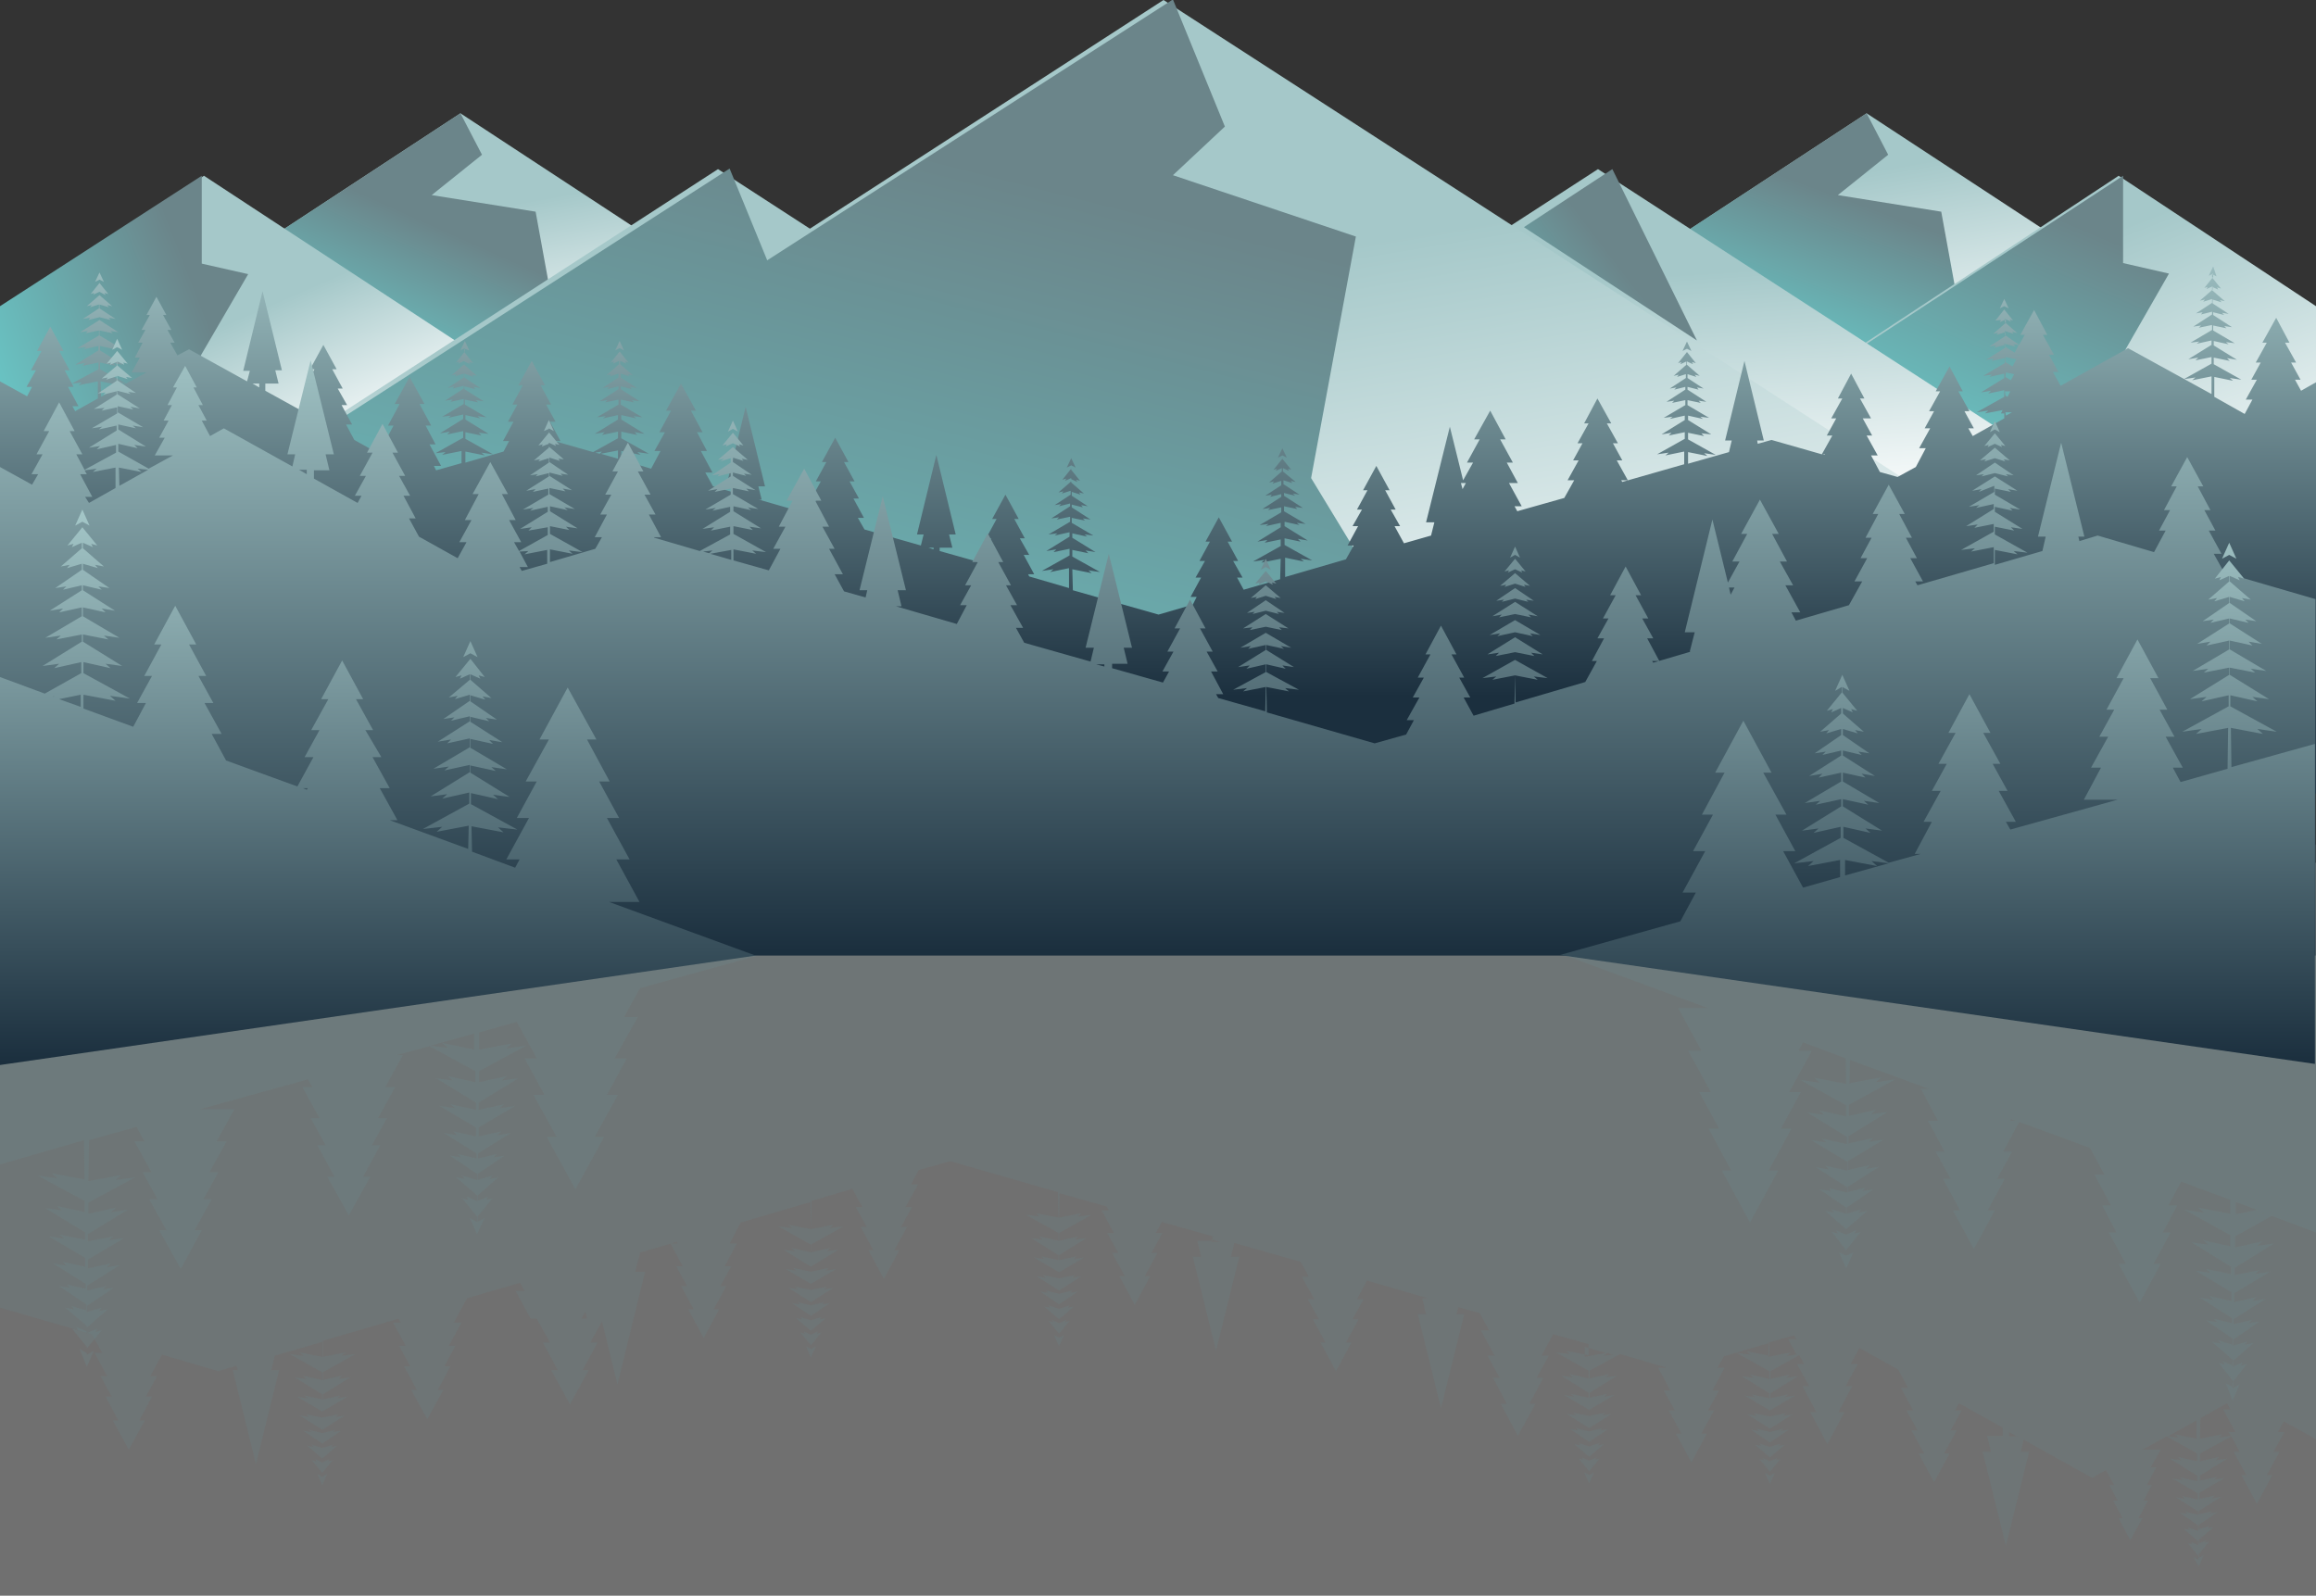 <svg xmlns="http://www.w3.org/2000/svg" width="419" height="288.7" overflow="visible"><rect width="100%" height="100%" fill="#333333" stroke="none"/><style>.st2{opacity:.3;fill:#6b858a;enable-background:new}</style><path id="RectÃ¡ngulo_91_1_" opacity=".3" fill="#fff" d="M0 156.1h419v132.6H0z"/><path id="UniÃ³n_216_1_" d="M396.8 281.7l.9.5v-.7l-1.9-2.3.8.2-.2-.4 1.3.6v-.7l-2.7-2.3 1.1.2-.3-.4 1.9.6v-1l-3.4-2.3 1.4.2-.4-.4 2.4.6v-.6l-4.1-2.6 1.7.3-.5-.5 2.8.6v-1.1l-4.6-2.7 1.9.3-.6-.5 3.2.7v-1l-5-3.1 2.1.3-.6-.6 3.5.8V263l-5.5-3.1-4.4 2.4h3.3l-1.8 3.2h1l-1.7 3.2h.9l-1.5 2.8h.8l-1.7 3.2h.7l-2.2 4-2.1-4h.7l-1.7-3.2h.8l-1.5-2.8h.9L381 266l-2.5 1.4-12.4-6.9-.5 2.2h1.5l-4.2 17-4.2-17h1.5l-.7-2.9h2.8v-1.5l-7.9-4.4-.7 1.3h1.2l-2 3.6h1.1l-2.3 4.2h1l-2.8 5.2-2.8-5.2h1l-2.3-4.2h1.1l-2-3.6h1.2l-2.2-4.1h1.3l-1.8-3.3-7-3.9-1.6 2.9h1.3l-2.2 4h1.2l-2.5 4.7h1.1l-3.1 5.8-3.1-5.8h1.1l-2.5-4.7h1.2l-2.2-4h1.3l-.9-1.6-5.2 2.9v1.4l3.5-.8-.6.6 2.1-.3-5 3.1v.9l3.2-.7-.6.5 1.9-.3-4.6 2.7v1.1l2.9-.6-.5.5 1.7-.3-4.1 2.6v.6l2.4-.6-.4.4 1.4-.2-3.4 2.3v.8l1.9-.6-.3.4 1.1-.2-2.7 2.3v.7l1.3-.6-.2.4.8-.2-1.9 2.3v.7l.9-.5-.9 2-.9-2 .9.5v-.7l-1.9-2.3.8.2-.2-.4 1.3.6v-.7l-2.7-2.3 1.1.2-.3-.4 1.9.6v-.8l-3.4-2.3 1.4.2-.4-.4 2.4.6v-.6l-4.1-2.6 1.7.3-.5-.5 2.9.6v-1.1l-4.6-2.7 1.9.3-.6-.5 3.2.7v-.9l-5-3.1 2.1.3-.6-.6 3.5.8v-1.4l-5.9-3.3 2.5.3-.7-.6 4.1.8V243l-8.2 2.4-1.2 2.1h1.3l-2.2 4.1h1.2l-2 3.6h1.1l-2.3 4.2h1l-2.8 5.2-2.8-5.2h1l-2.3-4.2h1.1l-2-3.6h1.2l-2.2-4.1h1.3v-.1l-8.2-2.4-5.5 3v1.4l3.5-.8-.6.6 2.1-.3-5 3.1v.9l3.2-.7-.6.5 1.9-.3-4.6 2.7v1.1l2.9-.6-.5.5 1.7-.3-4.1 2.6v.6l2.4-.6-.4.4 1.4-.2-3.4 2.3v.8l1.9-.6-.3.4 1.1-.2-2.7 2.3v.7l1.3-.6-.2.4.8-.2-1.9 2.3v.7l.9-.5-.9 2-.9-2 .9.5v-.7l-1.9-2.3.8.2-.2-.4 1.3.6v-.7l-2.7-2.3 1.1.2-.3-.4 1.9.6v-.8l-3.4-2.3 1.4.2-.4-.4 2.4.6v-.6l-4.1-2.6 1.7.3-.5-.5 2.9.6v-1.1l-4.6-2.7 1.9.3-.6-.5 3.2.7v-.9l-5-3.1 2.1.3-.6-.6 3.5.8V248l-5.9-3.3 2.5.3-.7-.6 4.1.8v-2l-6.4-1.8-2.1 3.9h1.3l-2.2 4h1.2l-2.5 4.7h1.1l-3.2 5.8-3.1-5.8h1.1l-2.5-4.7h1.2l-2.2-4h1.3l-2.5-4.6h1.5l-1.7-3.1-3.9-1.1-.3 1.3h1.4l-4.2 17-4.2-17h1.5l-.7-2.9h1l-11-3.2-1.8 3.4h1.2l-2 3.6h1.1l-2.3 4.2h1l-2.8 5.2-2.8-5.2h.9l-2.3-4.2h1.1l-2-3.6h1.2l-2.3-4.1h1.3l-1.5-2.7-12-3.4-.6 2.5h1.5l-4.2 17-4.2-17h1.5l-.7-2.9h2.8v-.8l-9.2-2.6-1.1 2h1.2l-2 3.6h1.1l-2.3 4.2h1l-2.8 5.2-2.8-5.2h1l-2.3-4.2h1.1l-2-3.6h1.2l-2.2-4.1h1.3l-.4-.7-8.5-2.4-.1 4.4 4.1-.8-.7.6 2.5-.3-5.9 3.3v1.4l3.5-.8-.6.6 2.1-.3-5 3.1v.9l3.2-.7-.5.5 1.9-.3-4.6 2.7v1.1l2.9-.6-.5.5 1.7-.3-4.1 2.6v.6l2.4-.6-.4.4 1.4-.2-3.4 2.3v.8l1.9-.6-.3.4 1.1-.2-2.7 2.3v.7l1.3-.6-.2.4.8-.2-1.9 2.3v.7l.9-.4-.9 2-.9-2 .9.4v-.7l-1.9-2.3.8.2-.2-.4 1.3.6v-.7l-2.7-2.3 1.1.2-.3-.4 1.9.6v-.8l-3.4-2.3 1.4.2-.4-.4 2.4.6v-.6l-4.1-2.6 1.7.3-.5-.5 2.9.6v-1.1l-4.6-2.7 1.9.3-.6-.5 3.2.7v-.9l-5-3.1 2.1.3-.6-.6 3.5.8v-1.4l-5.9-3.3 2.5.3-.7-.6 4.1.8-.1-4.6-19.5-5.6-5.7 1.6-1.4 2.6h1.3l-2.3 4.1h1.2l-2 3.6h1.1l-2.3 4.2h.9l-2.8 5.2-2.8-5.2h.9l-2.3-4.2h1.1l-2-3.6h1.2l-1.8-3.3-7.4 2.2-.1 5.1 4.1-.8-.7.6 2.5-.3-5.9 3.3v1.4l3.5-.8-.6.6 2.1-.3-5 3.1v.9l3.2-.7-.5.5 1.9-.3-4.6 2.7v1.1l2.9-.6-.5.5 1.7-.3-4.1 2.6v.6l2.4-.6-.4.4 1.4-.2-3.4 2.3v.8l1.9-.6-.3.4 1.1-.2-2.7 2.3v.7l1.3-.6-.2.4.8-.2-1.9 2.3v.7l.9-.5-.9 2-.9-2 .9.5v-.7l-1.9-2.3.8.2-.2-.4 1.3.6v-.7l-2.7-2.3 1.1.2-.3-.4 1.9.6v-.8l-3.4-2.3 1.4.2-.4-.4 2.4.6v-.6l-4.1-2.6 1.7.3-.5-.5 2.9.6v-1.1l-4.6-2.7 1.9.3-.5-.5 3.2.7v-.9l-5-3.1 2.1.3-.6-.6 3.5.8v-1.4l-5.9-3.3 2.5.3-.7-.6 4.1.8-.1-4.9-12.6 3.7-2 3.8h1.3l-2.2 4.1h1.2l-2 3.6h1.1l-2.3 4.2h1l-2.8 5.2-2.8-5.2h1l-2.3-4.2h1.1l-2-3.6h1.2l-2.2-4.1h1.3l-.2-.3-6.8 2h.2l-.9 3.4h1.8l-5 20.4-2.8-11.4-2.1 3.8h1.3l-2.7 5h1.1l-3.4 6.2-3.4-6.2h1.2l-2.7-5h1.3l-2.4-4.3H96l-2.7-5h1.6l-.8-1.5-9.6 2.8-2.4 4.4h1.4l-2.3 4.2h1.2l-2 3.7h1.1l-2.3 4.3h1l-2.9 5.3-2.9-5.3h1l-2.3-4.3h1.1l-2-3.7h1.2l-2.3-4.2h1.4l-.4-.7-13.7 4v2.9l4.1-.8-.7.6 2.5-.3-5.9 3.3v1.4l3.5-.8-.6.6 2.1-.3-5 3.1v.9l3.2-.7-.6.5 1.9-.3-4.6 2.7v1.1l2.9-.6-.5.5 1.7-.3-4.1 2.6v.6l2.4-.6-.4.4 1.4-.2-3.4 2.3v.8l1.9-.6-.3.4 1.1-.2-2.7 2.3v.7l1.3-.6-.2.4.8-.2-1.9 2.3v.7l.9-.5-.9 2-.9-2 .9.5v-.7l-1.9-2.3.8.2-.2-.4 1.3.6v-.7l-2.7-2.3 1.1.2-.3-.4 1.9.6v-.8l-3.4-2.3 1.4.2-.4-.4 2.4.6v-.6l-4.1-2.6 1.7.3-.5-.5 2.9.6v-1.1l-4.6-2.7 1.9.3-.5-.5 3.2.7v-.9l-5-3.1 2.1.3-.6-.6 3.5.8v-1.4l-5.9-3.3 2.5.3-.7-.6 4.1.8v-2.7l-8.6 2.5-.6 2.6h1.4l-4.2 17-4.2-17h.9l-.2-.8-3.3 1-10.2-3-2.1 3.9h1.2l-2 3.7h1.1l-2.3 4.3h1l-2.9 5.3-2.9-5.3h1l-2.3-4.3h1.1l-2-3.7h1.2l-2.3-4.2h1.4l-1.9-3.4L0 236.6v-64.5h419v88.3l-5.8-3.2-1.1 1.9h1.2l-2 3.6h1.1l-2.3 4.2h1l-2.8 5.2-2.8-5.2h.9l-2.3-4.2h1.1l-1.5-2.8-5.7 3.1v1.4l3.5-.8-.6.6 2.1-.3-5 3.1v.9l3.2-.7-.6.5 1.9-.3-4.6 2.7v1.1l2.8-.6-.5.5 1.7-.3-4.1 2.6v.6l2.4-.6-.4.4 1.4-.2-3.4 2.3v.8l1.9-.6-.3.4 1.1-.2-2.7 2.3v.7l1.3-.6-.2.4.8-.2-1.9 2.3v.7l.9-.5-.9 2-1-1.7zm-15-16.1zm16.2-5.3l4.1-.8-.7.6 2.2-.3-.4-.7h1.2l-2.2-4.1h1.3l-.6-1.1-4.8 2.7-.1 3.7zm-.6 0V257l-5.2 2.9 1.9.2-.7-.6 4 .8zm-33.9-.4h1.4l-1.4-.8v.8zm-43.6-14.4l4.1-.8-.7.6 1.7-.2-1.5-2.8h1.5l-.4-.7-4.6 1.3-.1 2.6zm-33.2 0l3.8-.7-3.8-1.1v1.8zm3.4-.2l1.7-.2-1-.3-.7.5zm-262-.5zm77.1-6.2h1l-.3-1.3-.7 1.3zm114-13.9h1.6l-1.6-.4v.4z" opacity=".25" fill="#6b858a"/><path id="UniÃ³n_217_1_" class="st2" d="M402.7 250.3l1.3.7v-1.1l-2.6-3.3 1.1.3-.3-.6 1.8.8v-1l-3.8-3.3 1.6.3-.5-.6 2.6.8v-1.1l-4.8-3.3 2 .3-.6-.6 3.3.8v-.9l-5.8-3.7 2.4.4-.7-.7 4 .9v-1.6l-6.5-3.9 2.7.4-.8-.7 4.5.9v-1.3l-7.1-4.4 3 .4-.9-.8 4.9 1.1v-2l-8.3-4.6 3.5.5-1-.9 5.8 1.1v-2.5l-8.9-3.3-2.3 4.3h1.6l-2.6 4.9h1.4l-3.1 5.7h1.3l-3.8 7-3.8-7h1.3l-3.1-5.7h1.4l-2.6-4.9h1.6l-3-5.6h1.8l-2.6-4.8-12.8-4.7-2.9 5.4h1.6l-2.7 4.9h1.4l-3.1 5.7h1.3l-3.8 7-3.8-7h1.3l-3.1-5.7h1.4l-2.7-4.9h1.6l-3-5.6h1.8l-3.1-5.8h1.4l-14.2-5.2-.1 4.2 5.8-1.1-1 .9 3.5-.5-8.4 4.6v2l4.9-1.1-.9.8 3-.4-7.1 4.4v1.3l4.5-1-.8.7 2.7-.4-6.5 3.9v1.6l4-.9-.7.7 2.4-.4-5.8 3.7v.9l3.3-.8-.6.6 2-.3-4.8 3.3v1.1l2.6-.8-.5.6 1.6-.3-3.8 3.3v1l1.8-.8-.3.6 1.1-.3-2.6 3.3v1l1.3-.6-1.3 2.9-1.3-2.9 1.3.6v-1l-2.6-3.3 1.1.3-.3-.6 1.8.8v-1l-3.8-3.3 1.6.3-.5-.6 2.7.8v-1.1l-4.8-3.3 2 .3-.2-.5 3.3.8v-.9l-5.8-3.7 2.4.4-.7-.7 4 .9v-1.6l-6.5-3.9 2.7.4-.8-.7 4.5 1v-1.3l-7.1-4.4 3 .4-.9-.8 4.9 1.1v-2l-8.3-4.6 3.5.5-1-.9 5.8 1.1-.1-4.6-7.7-2.9-.8 1.5h2.4l-4.1 7.5h2.1l-3.6 6.6h1.9l-4.1 7.6h1.7l-5.1 9.4-5.1-9.4h1.7l-4.1-7.6h1.9l-3.6-6.6h2.1l-4.1-7.5h2.4l-4.2-7.7h5.4l-26.3-9.7L419 152.8V223l-8-3-6.6 3.7v2l4.9-1.1-.9.8 3-.4-7.1 4.4v1.3l4.5-.9-.8.7 2.7-.4-6.5 3.9v1.6l4-.9-.7.7 2.4-.4-5.8 3.7v.9l3.3-.8-.6.6 2-.3-4.8 3.3v1.1l2.6-.8-.5.6 1.6-.3-3.8 3.3v1l1.8-.8-.3.6 1.1-.3-2.6 3.3v1.1l1.3-.7-1.3 2.9-1.2-3.1zm1.8-30.6l3.8-.8-3.8-1.4v2.2zm4.8-.2h.3l-.2-.1-.1.1zm-45.6-16.7h.9l-.8-.3-.1.3z"/><path id="UniÃ³n_218_1_" class="st2" d="M14.4 244.1l1.3.7v-1.1l-2.7-3.3 1.1.3-.3-.6 1.9.8v-1l-3.9-3.3 1.6.3-.5-.6 2.7.8V236l-4.9-3.3 2 .3-.6-.6 3.4.8v-.9l-5.9-3.7 2.4.4-.7-.7 4.1.9v-1.6l-6.6-3.9 2.8.4-.8-.7 4.6.9V223l-7.2-4.4 3 .4-.9-.8 5 1.1v-2l-8.5-4.6 3.6.5-1-.9 5.9 1.1-.1-7.1L0 210.7v-57.9l137.8 19.9-22 6.1-2.9 5.2h2.5l-4.2 7.5h2.2l-3.6 6.6h2l-4.2 7.6h1.7l-5.2 9.5-5.2-9.5h1.8l-4.2-7.6h2l-3.6-6.6h2.2l-3.6-6.6-6.8 1.9v3.1l5.9-1.1-1 .9 3.6-.5-8.5 4.6v2l5-1.1-.9.8 3-.4-7.2 4.4v1.3l4.6-1-.8.7 2.8-.4-6.6 3.9v1.6l4.1-.9-.7.7 2.4-.4-5.9 3.7v.9l3.4-.8-.6.6 2-.3-4.9 3.3v1.1l2.7-.8-.5.6 1.6-.3-3.8 3.3v1l1.9-.8-.3.6 1.1-.3-2.7 3.3v1l1.3-.7-1.4 2.9-1.3-2.9 1.3.7v-1l-2.7-3.3 1.1.3-.3-.6 1.9.8v-1l-3.8-3.3 1.6.3-.5-.6 2.7.8v-1.1l-4.9-3.3 2 .3-.6-.6 3.4.8v-.9l-5.9-3.7 2.4.4-.7-.7 4.1.9V204l-6.6-3.9 2.8.4-.8-.7 4.6 1v-1.3l-7.2-4.4 3 .4-.9-.8 5 1.1v-2l-8.3-4.5-5.9 1.6h1.1l-3.2 5.8h1.8l-3.1 5.6H70l-2.7 4.9h1.5l-3.1 5.7H67l-3.9 7-3.9-7h1.3l-3.1-5.7h1.5l-2.7-4.9h1.6l-3.1-5.6h1.8l-.8-1.4-19.5 5.4h6.2l-3.2 5.8H41l-3.1 5.6h1.6l-2.7 4.9h1.5l-3.1 5.6h1.3l-3.8 7-3.9-7h1.3L27 217h1.5l-2.7-4.9h1.6l-3.1-5.6h1.8l-1.4-2.6-8.6 2.4-.1 7.4 5.9-1.1-1 .9 3.6-.5-8.5 4.6v2l5-1.1-.9.8 3-.4-7.2 4.4v1.3l4.6-.9-.8.7 2.8-.4-6.6 3.9v1.6l4.1-.9-.7.7 2.4-.4-5.9 3.7v.9l3.4-.8-.6.6 2-.3-4.9 3.3v1.1l2.7-.8-.5.6 1.6-.3-3.8 3.3v1l1.9-.8-.3.6 1.1-.3-2.7 3.3v1.1l1.3-.7-1.3 2.9-1.3-3.2zm71.4-54.2V187l-7.9 2.2 3.1.4-1-.9 5.8 1.2z"/><linearGradient id="Trazado_2005_2_" gradientUnits="userSpaceOnUse" x1="-788.158" y1="1139.193" x2="-787.885" y2="1138.706" gradientTransform="matrix(155.812 0 0 -51.1 122848.172 58258.473)"><stop offset="0" stop-color="#a5c8c9"/><stop offset="1" stop-color="#fff"/></linearGradient><path id="Trazado_2005_1_" d="M83.3 20.5L5.4 71.6h155.8L83.3 20.5z" fill="url(#Trazado_2005_2_)"/><linearGradient id="Trazado_2006_2_" gradientUnits="userSpaceOnUse" x1="-787.168" y1="1139.175" x2="-787.72" y2="1138.52" gradientTransform="matrix(96.344 0 0 -51.1 75930.508 58258.473)"><stop offset="0" stop-color="#6b858a"/><stop offset="1" stop-color="#66fef9"/></linearGradient><path id="Trazado_2006_1_" d="M83.3 20.5l3.9 7.5-9.1 7.3 18.8 3 2.7 14.8 2.1 18.5H5.4l77.9-51.1z" fill="url(#Trazado_2006_2_)"/><linearGradient id="Trazado_2007_2_" gradientUnits="userSpaceOnUse" x1="-788.223" y1="1139.318" x2="-787.887" y2="1138.674" gradientTransform="matrix(155.812 0 0 -51.1 123102.617 58258.473)"><stop offset="0" stop-color="#a5c8c9"/><stop offset="1" stop-color="#fff"/></linearGradient><path id="Trazado_2007_1_" d="M337.7 20.5l-77.9 51.1h155.8l-77.9-51.1z" fill="url(#Trazado_2007_2_)"/><linearGradient id="Trazado_2008_2_" gradientUnits="userSpaceOnUse" x1="-787.692" y1="1138.5" x2="-787.149" y2="1139.283" gradientTransform="matrix(96.343 0 0 -51.1 76184.266 58258.473)"><stop offset="0" stop-color="#66fef9"/><stop offset="1" stop-color="#6b858a"/></linearGradient><path id="Trazado_2008_1_" d="M337.7 20.5l3.9 7.5-9.1 7.3 18.7 3 2.7 14.8 2.1 18.5h-96.3l78-51.1z" fill="url(#Trazado_2008_2_)"/><linearGradient id="Trazado_2009_2_" gradientUnits="userSpaceOnUse" x1="-788.071" y1="1141.312" x2="-787.684" y2="1140.802" gradientTransform="matrix(161.421 0 0 -82.948 127525.648 94738.453)"><stop offset="0" stop-color="#a5c8c9"/><stop offset="1" stop-color="#fff"/></linearGradient><path id="Trazado_2009_1_" d="M419 55.4l-35.7-23.6-125.7 82.9H419V55.4z" fill="url(#Trazado_2009_2_)"/><linearGradient id="Trazado_2010_2_" gradientUnits="userSpaceOnUse" x1="-787.375" y1="1141.416" x2="-787.954" y2="1140.7" gradientTransform="matrix(156.404 0 0 -82.947 123567.484 94737.328)"><stop offset="0" stop-color="#6b858a"/><stop offset="1" stop-color="#66fef9"/></linearGradient><path id="Trazado_2010_1_" d="M384.1 31.8v15.8l8.3 1.9-11.8 20.6 30 14.5 3.4 30.1H257.6l126.5-82.9z" fill="url(#Trazado_2010_2_)"/><linearGradient id="Trazado_2011_2_" gradientUnits="userSpaceOnUse" x1="-788.341" y1="1141.289" x2="-788.135" y2="1141.047" gradientTransform="matrix(162.421 0 0 -82.948 128058.016 94738.453)"><stop offset="0" stop-color="#a5c8c9"/><stop offset="1" stop-color="#fff"/></linearGradient><path id="Trazado_2011_1_" d="M1 114.8h162.4l-126.5-83L1 55.4v59.4z" fill="url(#Trazado_2011_2_)"/><linearGradient id="Trazado_2012_2_" gradientUnits="userSpaceOnUse" x1="-787" y1="1141.208" x2="-787.999" y2="1140.724" gradientTransform="matrix(66.87 0 0 -82.947 52671.43 94737.328)"><stop offset="0" stop-color="#6b858a"/><stop offset="1" stop-color="#66fef9"/></linearGradient><path id="Trazado_2012_1_" d="M0 55.4v59.4h66.9l-3.5-30.1-30.5-14.5 12-20.6-8.4-1.9V31.8L0 55.4z" fill="url(#Trazado_2012_2_)"/><linearGradient id="Trazado_2013_2_" gradientUnits="userSpaceOnUse" x1="-788.449" y1="1141.436" x2="-788.295" y2="1140.954" gradientTransform="matrix(419 0 0 -84.175 330487.688 96142.133)"><stop offset="0" stop-color="#a5c8c9"/><stop offset="1" stop-color="#fff"/></linearGradient><path id="Trazado_2013_1_" d="M289.1 30.6l-79.6 51.6-79.6-51.6L0 114.8h419L289.1 30.6z" fill="url(#Trazado_2013_2_)"/><linearGradient id="Trazado_2014_2_" gradientUnits="userSpaceOnUse" x1="-788.44" y1="1142.134" x2="-788.087" y2="1141.448" gradientTransform="matrix(354.918 0 0 -114.752 279961.781 131124.906)"><stop offset="0" stop-color="#a5c8c9"/><stop offset="1" stop-color="#fff"/></linearGradient><path id="Trazado_2014_1_" d="M210.5 0L33 114.8h355L210.5 0z" fill="url(#Trazado_2014_2_)"/><linearGradient id="Trazado_2015_2_" gradientUnits="userSpaceOnUse" x1="-785.622" y1="1135.584" x2="-787.221" y2="1134.372" gradientTransform="matrix(31.272 0 0 -31.021 24861.781 35276.383)"><stop offset="0" stop-color="#6b858a"/><stop offset="1" stop-color="#66fef9"/></linearGradient><path id="Trazado_2015_1_" d="M291.7 30.6l-16 10.5L307 61.6l-15.3-31z" fill="url(#Trazado_2015_2_)"/><linearGradient id="Trazado_2016_2_" gradientUnits="userSpaceOnUse" x1="-787.752" y1="1142.322" x2="-788.706" y2="1140.642" gradientTransform="matrix(253.4 0 0 -114.752 199836.484 131124.906)"><stop offset="0" stop-color="#6b858a"/><stop offset="1" stop-color="#66fef9"/></linearGradient><path id="Trazado_2016_1_" d="M245.3 42.8l-33.1-11.1 9.4-8.8-9.4-23-73.4 47.2-6.8-16.6L1 114.8h253.4l-17.2-28.3 8.1-43.7z" fill="url(#Trazado_2016_2_)"/><linearGradient id="UniÃ³n_208_2_" gradientUnits="userSpaceOnUse" x1="-788.251" y1="1142.25" x2="-788.251" y2="1141.367" gradientTransform="matrix(419 0 0 -95.234 330486.688 108823.46)"><stop offset="0" stop-color="#a5c8c9"/><stop offset="1" stop-color="#1b2f3e"/></linearGradient><path id="UniÃ³n_208_1_" d="M239.3 143.6H0V69l4.9 2.7.9-1.7h-1l1.7-3h-.9l1.9-3.5h-.8l2.4-4.4 2.4 4.4h-.8l1.9 3.5h-.9l1.3 2.4 4.8-2.6v-1.2l-2.9.6.5-.5-1.8.3 4.2-2.6v-.8l-2.7.6.5-.4-1.6.2 3.9-2.3v-.9l-2.4.5.4-.4-1.4.2 3.5-2.2v-.5l-2 .5.3-.4-1.3.2 2.9-1.9v-.7l-1.6.5.3-.4-.9.2 2.3-2v-.6l-1.1.5.1-.3-.6.2 1.6-2v-.6l-.8.4.8-1.7.8 1.7-.8-.4v.6l1.6 2-.7-.2.2.4-1.1-.6v.6l2.3 2-.9-.2.3.4-1.7-.5v.7l2.9 1.9-1.2-.2.3.4-2-.5v.5l3.4 2.2-1.4-.2.4.4-2.4-.5v.9l3.9 2.3-1.6-.2.5.4-2.7-.6v.8l4.2 2.6-1.8-.3.5.5-2.9-.6v1.2l4.7 2.6 3.7-2h-2.7l1.5-2.7h-.9l1.4-2.7H25l1.3-2.3h-.7l1.5-2.7h-.6l1.8-3.3 1.8 3.3h-.6l1.5 2.7h-.7l1.3 2.3h-.8l1.3 2.3 2.1-1.1L44.7 69l.5-1.9H44l3.5-14.4L51 67h-1.2l.6 2.4H48v1.3l6.7 3.7.6-1.1h-1l1.7-3h-1l1.9-3.5h-.8l2.4-4.4 2.4 4.4h-.8l1.9 3.5h-.9l1.7 3h-1l1.9 3.5h-1.1l1.5 2.8 5.2 2.9 1.2-2.1h-1.1l1.8-3.4h-1l2.1-3.9h-.9l2.7-4.9 2.7 4.9h-.9L78 77h-1l1.8 3.4h-1.1l2.1 3.9h-1.3l.4.8 4.6-1.3v-2.2l-3.5.7.6-.5-1.8.2 5-2.8V78l-2.9.6.5-.5-1.8.3 4.2-2.6V75l-2.7.6.5-.4-1.6.2 3.9-2.3v-.9l-2.4.5.4-.4-1.4.2 3.4-2.2v-.5l-2 .5.3-.4-1.2.3 2.9-1.9v-.7l-1.6.5.3-.4-.9.2 2.3-2v-.6l-1.1.5.2-.4-.6.2 1.6-2V63l-.8.4.8-1.7.8 1.7-.9-.3v.6l1.6 2-.7-.2.2.4-1.1-.5v.6l2.3 2-.9-.2.3.4-1.7-.6v.7l2.9 1.9-1.2-.2.3.4-2-.5v.5l3.5 2.2-1.4-.2.4.4-2.4-.5v.9l3.9 2.3-1.6-.2.5.4-2.7-.6v.8l4.2 2.6-1.8-.2.5.5-2.9-.6v1.2l5 2.8-2.1-.3.6.5-3.5-.7v2l6.9-2 1-1.9H91l1.9-3.5h-1l1.7-3.1h-.9l1.9-3.5h-.8l2.4-4.4 2.4 4.4h-.8l1.9 3.5h-.9l1.7 3.1h-1l1.9 3.5h-1.1l7 2 4.5-2.5v-1.2l-2.9.6.5-.5-1.8.3 4.2-2.6v-.8l-2.7.6.5-.4-1.6.2 3.9-2.3v-.9l-2.4.5.4-.4-1.4.2 3.4-2.2v-.5l-2 .5.3-.4-1.2.2 2.9-1.9v-.7l-1.6.5.3-.4-.9.2 2.3-2v-.6l-1.1.5.2-.4-.6.2 1.6-2V63l-.8.4.8-1.7.8 1.7-.8-.4v.6l1.6 2-.6-.2.2.4-1.1-.5v.6l2.3 2-.9-.2.3.4-1.6-.5v.7l2.9 1.9-1.2-.2.3.4-2-.5v.5l3.4 2.2-1.4-.2.4.4-2.4-.5v.9l3.9 2.3-1.6-.2.5.4-2.7-.6v.8l4.2 2.6-1.8-.3.5.5-2.9-.6v1.2l5 2.8-2.1-.3.6.5-3.5-.7v1.6l5.4 1.6 1.7-3.2h-1.1l1.9-3.4h-1l2.1-3.9h-.9l2.7-4.9 2.7 4.9h-.9l2.1 3.9h-1l1.8 3.4h-1.1l2.1 3.9h-1.3L129 88l3.4 1 .2-1h-1.2l3.5-14.4 3.5 14.4h-1.2l.6 2.4h-.5l9 2.6 1.5-2.8h-1l1.7-3.1h-.9l1.9-3.5h-.8l2.4-4.4 2.4 4.4h-.8l1.9 3.5h-.9l1.7 3.1h-1l1.9 3.5h-1.1l1.2 2.1 10.2 2.9.5-2h-1.2l3.5-14.4 3.5 14.4h-1.2l.6 2.4H170v.6l7.8 2.2.8-1.5h-1l1.7-3h-.9l1.9-3.5h-.8l2.4-4.4 2.4 4.4h-.8l1.9 3.5h-.9l1.7 3h-1l1.9 3.5H186l.2.4 7.2 2.1v-3.6l-3.4.7.6-.5-2.1.3 5-2.8v-1.2l-2.9.6.5-.5-1.8.3 4.2-2.6v-.8l-2.7.6.5-.4-1.6.2 3.9-2.3v-.9l-2.4.5.4-.4-1.4.2 3.4-2.2v-.5l-2 .5.4-.4-1.2.2 2.9-1.9v-.7l-1.6.5.3-.4-.9.2 2.3-2v-.6l-1.1.5.2-.4-.7.2 1.6-2v-.6l-.8.4.8-1.7.8 1.7-.8-.4v.8l1.6 2-.7-.2.2.4-1.1-.5v.6l2.3 2-.9-.2.3.4-1.6-.5v.7l2.9 1.9-1.2-.2.3.4-2-.5v.5l3.4 2.2-1.4-.2.4.4-2.4-.5v.9l3.9 2.3-1.6-.2.5.4-2.7-.6v.8l4.2 2.6-1.8-.3.5.5-2.9-.6v1.2l5 2.8-2.1-.3.6.5-3.5-.7.1 3.8 15.5 4.4 6.2-1.8.7-1.4h-1.1l1.9-3.5h-1l1.7-3h-1l1.9-3.5h-.8l2.4-4.4 2.4 4.4h-.8l1.9 3.5h-.9l1.7 3h-1l1.2 2.2 6.6-1.9.1-3.7-3.5.7.6-.5-2.1.3 5-2.8v-1.2l-2.9.6.5-.5-1.8.3 4.2-2.6v-.8l-2.7.6.5-.4-1.6.2 3.9-2.3v-.9l-2.4.5.4-.4-1.4.2 3.4-2.2v-.5l-2 .5.3-.4-1.2.2 2.9-1.9V87l-1.6.5.3-.4-.9.2 2.3-2v-.6l-1.1.5.2-.4-.6.2 1.6-2v-.6l-.8.4.8-1.7.8 1.7-.8-.4v.6l1.6 2-.6-.2.2.4-1.1-.5v.6l2.3 1.9-.9-.2.3.4-1.6-.5v.7l2.9 1.9-1.2-.2.4.4-2-.5v.5l3.4 2.2-1.4-.2.4.4-2.4-.5v.9l3.9 2.3-1.6-.2.5.4-2.7-.6v.8l4.2 2.6-1.8-.3.5.5-2.9-.6v1.2l5 2.8-2.1-.3.6.5-3.4-.7v3.5l11-3.2 1.4-2.5h-1.1l1.9-3.5h-1l1.7-3h-.9l1.9-3.5h-.8l2.4-4.4 2.4 4.4h-.8l1.9 3.5h-.9l1.7 3h-1l1.7 3.1 4.9-1.4.6-2.4H258l4.3-17.3 2.4 9.7 1.8-3.2h-1.1l2.3-4.2h-1l2.9-5.2 2.8 5.2h-1l2.3 4.2h-1.1l2 3.7H273l2.3 4.2H274l.5.9 8.5-2.4 1.8-3.2h-1.2l2-3.6h-1l1.7-3.1h-.9l2-3.6h-.8l2.4-4.5 2.5 4.5h-.8l2 3.6h-.9l1.7 3.1h-1l2 3.6h-1.2l.2.3 11.2-3.2v-2.3l-3.4.7.6-.5-2.1.3 5-2.8v-1.2l-2.9.6.5-.5-1.8.3 4.2-2.6v-.8l-2.7.6.5-.4-1.6.2 3.9-2.3v-.9l-2.4.5.4-.4-1.4.2 3.4-2.2V70l-2 .5.4-.4-1.2.2 2.9-1.9v-.7l-1.6.5.3-.4-.9.2 2.3-2v-.6l-1.1.5.2-.4-.6.2 1.6-2v-.6l-.8.4.8-1.7.8 1.7-.8-.4v.6l1.6 2-.7-.2.2.4-1.1-.5v.6l2.3 2-.9-.2.3.4-1.6-.5v.7l2.9 1.9-1.2-.2.3.4-2-.5v.5l3.4 2.2-1.4-.2.4.4-2.4-.5v.9l3.9 2.3-1.6-.2.5.4-2.7-.6v.8l4.2 2.6-1.8-.2.5.5-2.9-.6v1.2l5 2.8-2.1-.3.6.5-3.5-.7v2.1l7.4-2.1.5-2.1h-1.2l3.5-14.4 3.5 14.4h-1.2l.1.6 2.5-.7 9.1 2.6 1.9-3.4h-1l1.7-3.1h-.9l2-3.6h-.8l2.4-4.5 2.4 4.5h-.8l2 3.6H337l1.7 3.1h-1l2 3.6h-1.2l1.6 3 3.2.9 3.3-1.8 1.8-3.4h-1.2l2-3.6h-1l1.7-3.1h-.9l2-3.6h-.8l2.5-4.5 2.4 4.5h-.8l2 3.6h-.9l1.7 3.1h-1l.8 1.4 5.7-3.2v-.9h-.6l.3-.6-3.2.6.6-.5-2.1.3 5-2.8v-1.2l-2.9.6.5-.5-1.8.3 4.2-2.6v-.8l-2.7.6.5-.4-1.6.2 3.9-2.3v-.9l-2.4.5.4-.4-1.4.2 3.5-2.2v-.5l-2 .5.3-.4-1.2.2 2.9-1.9v-.7l-1.6.5.3-.4-.9.2 2.3-2v-.6l-1.1.5.2-.4-1 .1 1.6-2v-.6l-.8.4.8-1.7.8 1.7-.8-.4v.6l1.6 2-.6-.2.2.4-1.1-.5v.6l2.3 2-1-.3.3.4-1.6-.5v.7l2.6 1.8 1-1.8h-.8l2.5-4.5 2.4 4.5h-.8l2 3.6h-.9l1.7 3.1h-1l1.4 2.5L385 63l15.1 8.3v-3.2l-3.5.7.6-.5-2.1.3 5-2.8v-1.2l-2.9.6.5-.5-1.8.3 4.2-2.6v-.8l-2.7.6.5-.4-1.6.2 3.9-2.3v-.9l-2.4.5.4-.4-1.4.2 3.4-2.2v-.5l-2 .5.3-.4-1.2.2 2.9-1.9v-.7l-1.6.5.3-.4-.9.2 2.3-2v-.6l-1.1.5.2-.4-.6.2 1.6-2v-.6l-.8.4.8-1.7.6 1.8-.8-.4v.6l1.6 2-.7-.2.2.4-1.1-.5v.6l2.3 2-.9-.2.3.4-1.6-.5v.7l2.9 1.9-1.2-.2.4.4-2-.5v.5l3.4 2.2-1.4-.2.4.4-2.4-.5v.9l3.9 2.3-1.6-.2.5.4-2.7-.6v.8l4.2 2.6-1.8-.3.5.5-2.9-.6v1.2l5 2.8-2.1-.3.6.5-3.4-.7v3.6l5.5 3.1 1.4-2.6h-1.2l2-3.6h-1l1.7-3.1h-.9l2-3.6h-.8l2.5-4.5 2.4 4.5h-.8l2 3.6h-.9l1.7 3.1h-1l1.1 2 3-1.7v74.6h-180zm-70.4-44.2v-.3h-.9l.9.3zm95.7-10.9l.6-1.1h-.9l.3 1.1zM111.8 83v-1.5l-3.1.6 3.1.9zm218.3-.7l.1-.1h-.5l.4.1zm-221.6-.2l.4-.4-1.2.2.8.2zm254.4-6.9l1.1-.6h-1.2l.1.6zm-349.3-.8l4.1-2.3V69l-3.5.7.6-.5-1.8.2.3.6h-1l1.9 3.5h-1.1l.5.9zm4.7-2.6l4.4-2.4-1.6-.2.6.5-3.5-.7.1 2.8zm344.5-.2l.4.2.5-1h-1l.1.8zm0-1.1zm-315.9-.4v-.7h-1.2l1.2.7zm315.9-1.9l1 .6.6-1.1-1.5-.3-.1.8zm0-2.7l1.3.8.7-1.3-2-.4v.9zm2.1-.7l-.1-.1.1.1zm-333.5-.3zm333.8-.2l.1-.1h-.3l.2.1zm-2.5-1.6l1.8 1.1.7-1.4-.9-.1.3.4-2-.5.1.5z" fill="url(#UniÃ³n_208_2_)"/><linearGradient id="UniÃ³n_210_2_" gradientUnits="userSpaceOnUse" x1="-788.251" y1="1142.613" x2="-788.251" y2="1141.613" gradientTransform="matrix(419 0 0 -111.6 330486.688 127576.766)"><stop offset="0" stop-color="#a5c8c9"/><stop offset="1" stop-color="#1b2f3e"/></linearGradient><path id="UniÃ³n_210_1_" d="M118.5 172.8H0V84.5l5.8 3.2 1.1-1.9H5.7l2-3.6H6.6L8.9 78h-1l2.8-5.2 2.8 5.2h-.9l2.3 4.2h-1.1l1.5 2.8 5.7-3.1v-1.4l-3.5.8.6-.6-2 .3 5-3.1V77l-3.2.7.6-.5-1.9.3 4.6-2.7v-1.1l-2.8.6.5-.5-1.9.2 4.1-2.6v-.6l-2.4.6.4-.4-1.4.2 3.4-2.3v-.8l-1.9.6.3-.4-1.1.2 2.7-2.3v-.7l-1.2.5.2-.4-.8.2 1.9-2.3v-.7l-.9.5.9-2 .9 2-.9-.5v.7l1.9 2.3-.8-.2.2.4-1.3-.6v.7l2.7 2.3-1.1-.2.3.4-1.9-.6v.8l3.4 2.3-1.4-.2.4.4-2.4-.6v.6l4.1 2.6-1.7-.3.5.5-2.8-.6v1.1l4.6 2.7L24 77l.6.5-3.2-.7v.9l5 3.1-2.1-.3.6.6-3.5-.8v1.4l5.5 3.1 4.4-2.4H28l1.8-3.2h-1l1.7-3.1h-.9l1.5-2.8h-.8l1.7-3.2h-.7l2.2-3.9 2.1 3.9H35l1.7 3.2h-.8l1.5 2.8h-.9l1.5 2.8 2.5-1.4 12.4 6.9.5-2.2H52l4.2-17 4.2 17h-1.5l.7 2.9h-2.8v1.5l7.9 4.4.7-1.3h-1.2l2-3.6h-1.1l2.3-4.2h-1l2.8-5.2 2.8 5.2h-1l2.3 4.2h-1.1l2 3.6H73l2.2 4.1H74l1.8 3.3 7 3.9 1.6-2.9h-1.3l2.2-4h-1.2l2.5-4.7h-1.1l3.2-5.8 3.2 5.8h-1.1l2.5 4.7h-1.2l2.2 4H93l.9 1.6 5.2-2.9v-1.4l-3.5.6.6-.6-2.1.3 5-3.1v-.9l-3.2.7.6-.5-1.9.3 4.6-2.7v-1.1l-2.8.6.5-.5-1.7.3 4.1-2.6v-.6l-2.4.6.4-.4-1.4.2 3.4-2.3v-.8l-1.9.6.3-.4-1.1.2 2.7-2.3v-.7l-1.3.5.2-.4-.8.2 1.9-2.3v-.7l-.9.4.9-2 .9 2-.9-.5v.7l1.9 2.3-.8-.2.2.4-1.3-.6v.7l2.7 2.3-1-.1.3.4-1.9-.6v.8l3.4 2.3-1.4-.2.4.4-2.4-.6v.6l4.1 2.6-1.7-.3.5.5-2.9-.6v1.1l4.6 2.7-1.9-.3.6.5-3.2-.7v.9l5 3.1-2.1-.3.6.6-3.5-.7v1.4l5.9 3.3-2.5-.3.7.6-4.1-.8v2.3l8.2-2.4 1.2-2.1h-1.3l2.2-4.1h-1.2l2-3.6h-1.1l2.3-4.2h-1l2.8-5.2 2.8 5.2h-1l2.3 4.2h-1.1l2 3.6h-1.2l2.2 4.1h-1.3l.1.1 8.2 2.4 5.5-3v-1.4l-3.5.7.6-.6-2.1.3 5-3.1v-.9l-3.2.7.6-.5-1.9.3 4.6-2.7v-1.1l-2.9.6.5-.5-1.7.3 4.1-2.6v-.6l-2.4.6.4-.4-1.4.2 3.4-2.3v-.8l-1.9.6.7-.5-1.1.2 2.7-2.3v-.7l-1.3.6.2-.4-.8.2 1.9-2.3v-.7l-.9.5.9-2 .9 2-.9-.5v.7l1.9 2.3-.8-.2.2.4-1.3-.6v.7l2.7 2.3-1.1-.2.3.4-1.9-.6v.8l3.4 2.3-1.4-.2.4.4-2.4-.6v.6l4.1 2.6-1.7-.3.5.5-2.9-.6v1.1l4.6 2.7-1.9-.3.6.5-3.2-.7v.9l5 3.1-2.1-.3.6.6-3.5-.7v1.4l5.9 3.3-2.5-.3.7.6-4.1-.8v2l6.4 1.8 2.1-3.9h-1.3l2.2-4h-1.2l2.5-4.7h-1.1l3.2-5.8 3.1 5.8h-1.1l2.5 4.7h-1.2l2.2 4h-1l2.5 4.6H151l1.7 3.1 3.9 1.1.3-1.3h-1.4l4.2-17 4.2 17h-1.5l.7 2.9h-1l11 3.2 1.8-3.4h-1.2l2-3.6h-1.1l2.3-4.2h-1l2.8-5.2 2.8 5.2h-.9l2.3 4.2h-.9l2 3.6h-1.2l2.3 4.1h-1.3l1.5 2.7 12 3.4.6-2.5h-1.5l4.2-17 4.2 17h-1.5l.7 2.9h-2.8v.8l9.2 2.6 1.1-2h-1.2l2-3.6h-1.1l2.3-4.2h-1l2.8-5.2 2.8 5.2h-1l2.3 4.2h-1.1l2 3.6h-1.2l2.2 4.1H220l.4.7 8.5 2.4.1-4.4-4.1.8.7-.6-2.5.3 5.9-3.2v-1.4l-3.5.8.6-.6-2.1.3 5-3.1v-.9l-3.2.7.5-.5-1.9.3 4.6-2.7v-1.1l-2.9.6.5-.5-1.7.2 4.1-2.6v-.6l-2.4.6.4-.4-1.4.2 3.4-2.3v-.8l-1.9.6.3-.4-1.1.2 2.7-2.3v-.7l-1.3.6.2-.4-.8.2 1.9-2.3v-.7l-.9.5.9-2 .9 2-.9-.5v.7l1.9 2.3-.8-.2.2.4-1.3-.6v.7l2.7 2.3-1.1-.2.3.4-1.9-.6v.8l3.4 2.3-1.4-.2.4.4-2.4-.6v.6l4.1 2.6-1.7-.2.5.5-2.9-.6v1.1l4.6 2.7-1.9-.3.6.5-3.2-.7v.9l5 3.1-2.1-.3.6.6-3.5-.8v1.4l5.9 3.2-2.5-.3.7.6-4.1-.8.1 4.6 19.5 5.6 5.7-1.6 1.4-2.6h-1.3l2.3-4.1h-1.2l2-3.6h-1.1l2.3-4.2h-.9l2.8-5.2 2.8 5.2h-.9l2.3 4.2h-.9l2 3.6h-1.2l1.8 3.3 7.4-2.2.1-5.1-4.1.8.7-.6-2.5.3 5.9-3.3V118l-3.5.7.6-.6-2.1.3 5-3.1v-.9l-3.2.7.5-.5-1.9.3 4.6-2.7v-1.1l-2.9.6.5-.5-1.7.3 4.1-2.6v-.6l-2.4.6.4-.4-1.4.2 3.4-2.3v-.8l-1.9.6.3-.4-1.1.2 2.7-2.3v-.7l-1.3.6.2-.4-.8.2 1.9-2.3v-.7l-.9.5.9-2 .9 2-.9-.5v.7l1.9 2.3-.8-.2.2.4-1.3-.6v.7l2.7 2.3-1.1-.2.3.4-1.9-.6v.8l3.4 2.3-1.4-.2.4.4-2.4-.6v.6l4.1 2.6-1.7-.3.5.5-2.9-.6v1.1l4.6 2.7-1.9-.3.5.5-3.2-.7v.9l5 3.1-2.1-.3.6.6-3.5-.7v1.4l5.9 3.3-2.5-.3.7.6-4.1-.8.1 4.9 12.6-3.7 2.1-3.8h-.9l2.2-4.1H289l2-3.6h-1l2.3-4.2h-1l2.8-5.2 2.8 5.2h-1l2.3 4.2h-1.1l2 3.6H298l2.2 4.1h-1.3l.2.3 6.8-2h-.2l.9-3.5h-1.8l5-20.4 2.8 11.4 2.1-3.8h-1.3l2.7-5H315l3.4-6.2 3.4 6.2h-1.2l2.7 5H322l2.4 4.3H323l2.7 4.9h-1.6l.8 1.5 9.6-2.8 2.4-4.3h-1.4l2.3-4.2h-1.2l2-3.7h-1.1l2.3-4.3h-1l2.9-5.3 2.9 5.3h-1l2.3 4.3h-1.1l2 3.7h-1.2l2.3 4.2h-1.4l.4.7 13.8-4V99l-4.1.8.7-.6-2.5.3 5.9-3.3v-1.4l-3.5.7.6-.6-2.1.3 5-3.1v-.9l-3.2.7.6-.5-1.9.3 4.6-2.7v-1.1L358 89l.5-.5-1.7.3 4.1-2.6v-.6l-2.4.6.4-.4-1.4.2 3.4-2.3v-.8l-1.9.6.3-.4-1.1.2 2.7-2.3v-.7l-1.3.6.2-.4-.8.2 1.9-2.3v-.7l-.9.5.9-2 .9 2-.9-.5v.7l1.9 2.3-.8-.2.2.4-1.3-.6v.7l2.7 2.3-1.1-.2.3.4-1.9-.6v.8l3.4 2.3-1.4-.2.4.4-2.4-.6v.6l4.1 2.6-1.7-.3.5.5-2.9-.6v1.1l4.6 2.7-1.9-.3.5.5-3.2-.7v.9l5 3.1-2.1-.3.6.6-3.5-.7v1.4l5.9 3.3-2.5-.3.7.6-4.1-.8v2.7l8.6-2.5.6-2.6h-1.4l4.2-17 4.2 17H376l.2.8 3.3-1 10.2 3 2.1-3.9h-1.2l2-3.7h-1.1l2.3-4.3h-1l2.9-5.3 2.9 5.3h-1l2.3 4.3h-1.1l2 3.7h-1.2l2.3 4.2h-1.4l1.9 3.4 16.5 4.8v64.5H118.5zm81.3-52.2v-.4h-1.5l1.5.4zm113.3-13l.7-1.3h-1l.3 1.3zm-218.7-4.3L99 102v-2.5l-4.1.8.7-.6-1.6.1 1.5 2.8H94l.4.7zm37.9-2v-1.8l-3.8.7 3.8 1.1zm258.6-1.2zm-262.6 0l.6-.5-1.7.2 1.1.3zM16.1 91l4.8-2.7v-3.7l-4.1.8.7-.6-2.2.3.4.7h-1.2l2.2 4.1h-1.3l.7 1.1zm5.5-3.1l5.2-2.9-1.9-.2.7.6-4.1-.8.1 3.3zm33.9-2.1V85h-1.4l1.4.8zm-18.3-6.5z" fill="url(#UniÃ³n_210_2_)"/><linearGradient id="UniÃ³n_211_2_" gradientUnits="userSpaceOnUse" x1="-788.251" y1="1142.336" x2="-788.251" y2="1141.336" gradientTransform="matrix(419 0 0 -100.381 330486.688 114761.18)"><stop offset="0" stop-color="#a5c8c9"/><stop offset="1" stop-color="#1b2f3e"/></linearGradient><path id="UniÃ³n_211_1_" d="M282.2 172.8l21.8-6.1 2.8-5.2h-2.4l4.1-7.5h-2.2l3.6-6.6h-2l4.1-7.6h-1.7l5.1-9.4 5.1 9.4H319l4.2 7.6h-2l3.6 6.6h-2.2l3.6 6.6 6.7-1.9v-3.1l-5.8 1.1 1-.9-3.5.4 8.4-4.6v-2l-4.9 1.1.9-.8-3 .4 7.1-4.4v-1.3l-4.6 1 .8-.7-2.8.4 6.6-3.9v-1.6l-4.1.9.7-.7-2.4.4 5.8-3.7v-.9l-3.4.8.6-.6-2 .3 4.8-3.3v-1.1l-2.7.8.5-.6-1.6.3 3.8-3.3v-1l-1.8.8.3-.6-1.1.3 2.7-3.3v-1l-1.2.7 1.3-2.9 1.3 2.9-1.3-.7v1l2.7 3.3-1.1-.3.3.6-1.8-.8v1l3.8 3.3-1.6-.3.5.6-2.7-.8v1.1l4.8 3.3-2-.3.6.6-3.4-.8v.9l5.8 3.7-2.4-.4.7.7-4.1-.9v1.6l6.6 3.9-2.8-.4.8.7-4.6-1v1.3l7.1 4.4-3-.4.9.8-4.9-1.1v2l8.2 4.5 5.8-1.6h-1.1l3.1-5.8H348l3.1-5.6h-1.6l2.7-4.9h-1.5l3.1-5.6h-1.3l3.8-7 3.8 7h-1.3l3.1 5.6h-1.4l2.7 4.9h-1.6l3.1 5.6h-1.8l.8 1.4 19.4-5.4H377l3.1-5.8h-1.8l3.1-5.6h-1.6l2.7-4.9h-1.4l3.1-5.7h-1.3l3.8-7 3.8 7H389l3.1 5.7h-1.4l2.7 4.9h-1.6l3.1 5.6h-1.8l1.4 2.6 8.5-2.4.1-7.4-5.8 1.1 1-.9-3.5.5 8.4-4.6v-2l-4.9 1.1.9-.8-3 .4 7.1-4.4v-1.3l-4.6.9.8-.7-2.8.4 6.6-3.9v-1.6l-4.1.9.7-.7-2.4.4 5.8-3.7v-.9l-3.4.8.6-.6-2 .3 4.8-3.3V108l-2.7.8.5-.6-1.6.3 3.8-3.3v-1l-1.8.8.3-.6-1.1.3 2.6-3.3v-1l-1.3.7 1.3-2.9 1.3 2.9-1.3-.7v1l2.7 3.3-1.1-.3.3.6-1.8-.8v1l3.8 3.3-1.6-.3.5.6-2.7-.8v1.1l4.8 3.3-2-.3.6.6-3.4-.8v.9l5.8 3.7-2.4-.4.7.7-4.1-.9v1.6l6.6 3.9-2.8-.4.8.7-4.6-.9v1.3l7.1 4.4-3-.4.9.8-4.9-1.1v2l8.4 4.6-3.5-.5 1 .9-5.8-1.1.1 7.1 15.1-4.2v57.9l-136.6-19.7zm51.6-14.4l7.9-2.2-3.1-.4 1 .9-5.8-1.1v2.8zM0 122.5l8.1 3 6.6-3.7v-2l-4.9 1.1.9-.8-3 .4 7.1-4.4v-1.3l-4.6.9.8-.7-2.8.4 6.6-3.9v-1.6l-4.1.9.7-.7-2.4.4 5.8-3.7v-.9l-3.4.8.6-.6-2 .3 4.8-3.3V102l-2.7.8.5-.6-1.6.3 3.8-3.3v-1L13 99l.3-.6-1.1.3 2.7-3.3v-1l-1.3.7 1.3-2.9 1.3 2.9-1.3-.7v1l2.7 3.3-1.1-.3.3.6-1.8-.8v1l3.8 3.3-1.6-.3.5.6-2.7-.8v1.1l4.8 3.3-2-.3.6.6-3.4-.8v.9l5.8 3.7-2.4-.4.7.7-4.1-.9v1.6l6.6 3.9-2.8-.4.8.7-4.6-.9v1.3l7.1 4.4-3-.4.9.8-4.9-1.1v2l8.4 4.6-3.6-.5 1 .9-5.8-1.1v2.5l9 3.3 2.3-4.3h-1.6l2.7-4.9h-1.4l3.1-5.7h-1.3l3.8-7 3.8 7h-1.3l3.1 5.7h-1.4l2.7 4.9H37l3.1 5.6h-1.8l2.6 4.8 12.9 4.7 2.9-5.3h-1.6l2.7-4.9h-1.5l3.1-5.6h-1.3l3.8-7 3.8 7h-1.3l3.1 5.6h-1.4L69 137h-1.6l3.1 5.6h-1.8l3.2 5.8h-1.4l14.2 5.2.1-4.2-5.8 1.1 1-.9-3.5.4 8.4-4.6v-2l-4.9 1.1.9-.8-3 .4 7.1-4.4v-1.3l-4.6 1 .8-.7-2.8.4 6.6-3.9v-1.6l-4.1.9.7-.7-2.4.4 5.8-3.7v-.9l-3.4.8.6-.6-2 .3 4.8-3.3v-1.1l-2.7.8.5-.6-1.6.3L85 123v-1l-1.8.8.3-.6-1.1.3 2.7-3.3v-1l-1.3.7 1.3-2.9 1.3 2.9-1.3-.7v1l2.6 3.3-1.1-.3.3.6-1.8-.8v1l3.8 3.3-1.6-.3.5.6-2.7-.8v1.1l4.8 3.3-2-.3.6.6-3.4-.8v.9l5.8 3.7-2.4-.4.7.7-4.1-.9v1.6l6.6 3.9-2.8-.4.8.7-4.6-1v1.3l7.1 4.4-3-.4.9.8-4.9-1.1v2l8.4 4.6-3.5-.4 1 .9-5.8-1.1.1 4.6 7.8 2.9.8-1.5h-2.4l4.1-7.5h-2.2l3.6-6.6h-2l4.2-7.6h-1.7l5.1-9.4 5.2 9.4h-1.7l4.1 7.6h-1.9l3.6 6.6h-2.2l4.1 7.5h-2.4l4.2 7.7h-5.5l26.5 9.7L0 192.7v-70.2zm55.5 20.4l.2-.3h-.9l.7.3zm-40.9-15v-2.2l-3.9.8 3.9 1.4zm-4.9-1.8l.1-.1h-.2l.1.1z" fill="url(#UniÃ³n_211_2_)"/></svg>